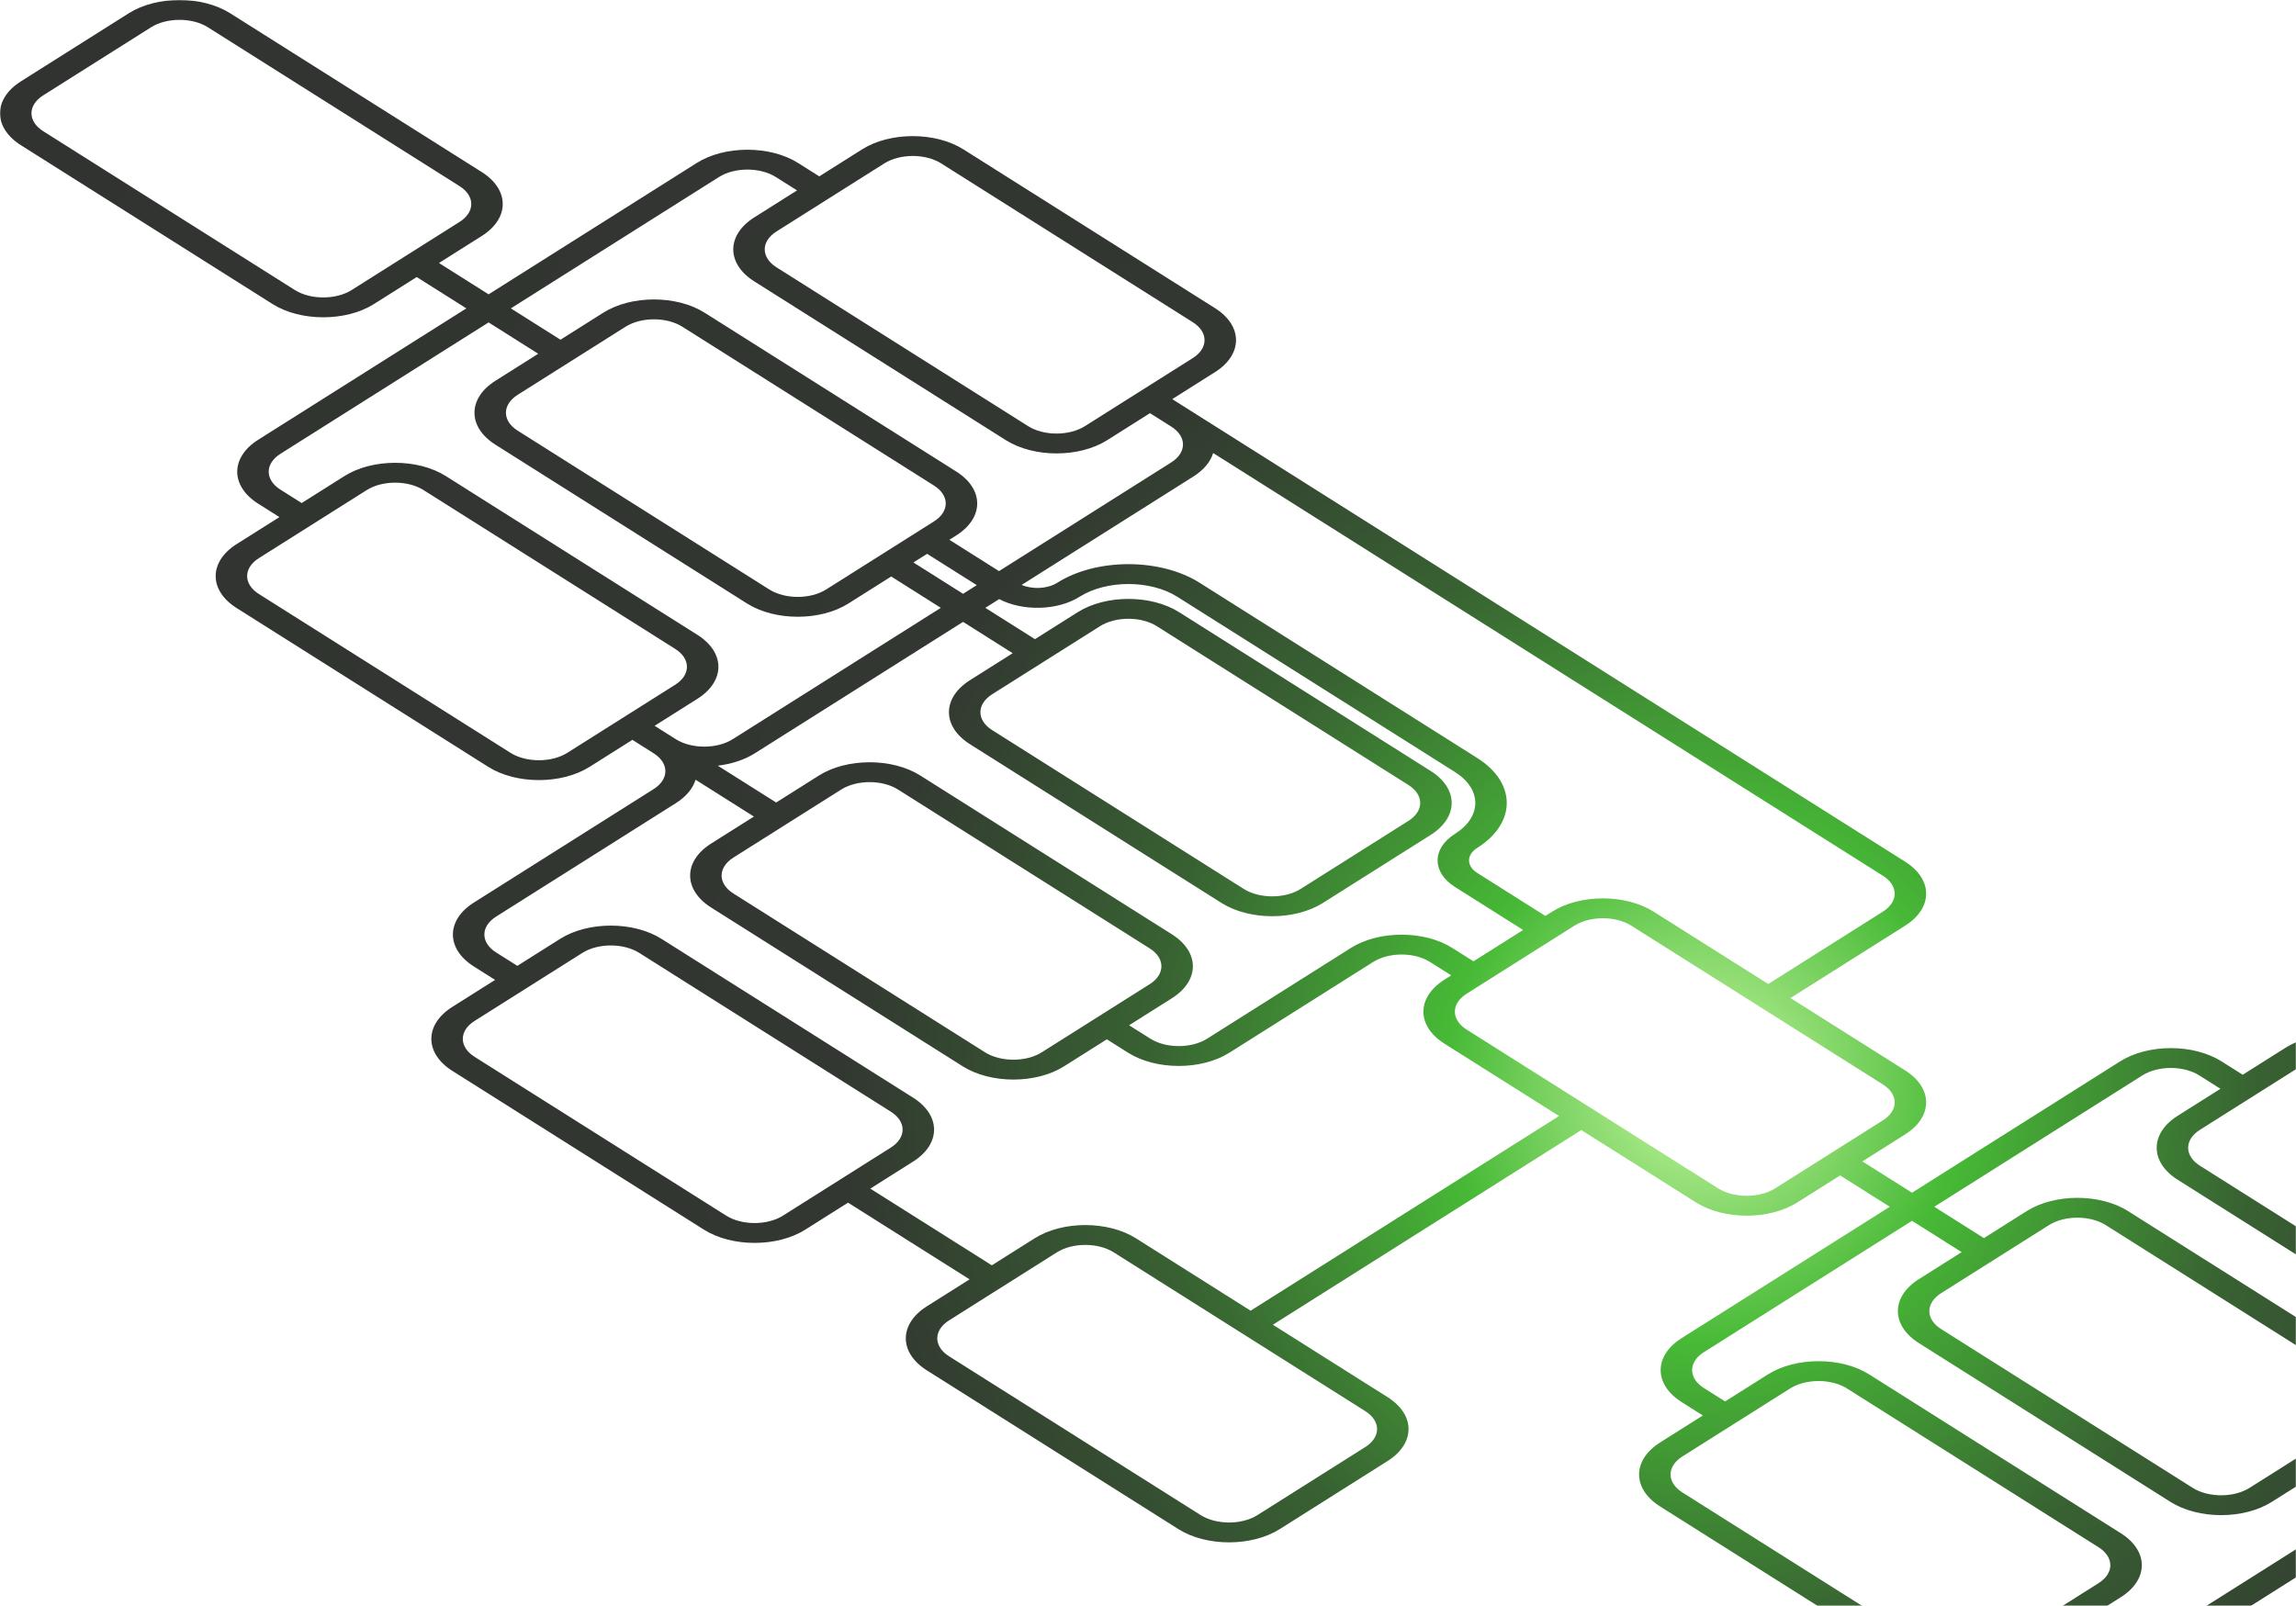 <svg width="1571" height="1099" viewBox="0 0 1571 1099" fill="none" xmlns="http://www.w3.org/2000/svg">
<mask id="mask0" mask-type="alpha" maskUnits="userSpaceOnUse" x="0" y="0" width="1571" height="1099">
<rect width="1571" height="1099" fill="#C4C4C4"/>
</mask>
<g mask="url(#mask0)">
<path fill-rule="evenodd" clip-rule="evenodd" d="M14.361 55.635C-4.787 67.722 -4.787 87.319 14.361 99.406L186.513 208.078C205.661 220.165 236.705 220.165 255.853 208.078L285.129 189.597L319.098 211.04L176.686 300.938C157.538 313.025 157.538 332.622 176.686 344.709L191.205 353.874L161.929 372.355C142.781 384.442 142.781 404.039 161.929 416.126L334.081 524.798C353.229 536.885 384.273 536.885 403.421 524.798L432.697 506.317L447.217 515.482C457.958 522.263 457.958 533.256 447.217 540.037L324.254 617.658C305.106 629.745 305.106 649.342 324.254 661.429L338.773 670.594L309.497 689.075C290.349 701.162 290.349 720.759 309.497 732.846L481.649 841.518C500.797 853.605 531.842 853.605 550.989 841.518L580.265 823.037L663.423 875.531L634.147 894.011C614.999 906.099 614.999 925.696 634.147 937.783L806.299 1046.45C825.447 1058.54 856.491 1058.54 875.639 1046.45L949.412 999.885C968.56 987.798 968.56 968.2 949.412 956.113L870.947 906.582L1082 773.356L1160.46 822.887C1179.61 834.974 1210.65 834.974 1229.8 822.887L1259.08 804.406L1293.05 825.849L1150.64 915.747C1131.49 927.834 1131.49 947.431 1150.64 959.518L1165.15 968.684L1135.88 987.164C1116.73 999.251 1116.73 1018.85 1135.88 1030.94L1308.03 1139.61C1327.18 1151.69 1358.22 1151.69 1377.37 1139.61L1395.17 1128.37L1409.69 1137.54C1428.84 1149.62 1459.88 1149.62 1479.03 1137.54L1632.92 1040.39L1666.89 1061.84L1637.61 1080.32C1618.46 1092.4 1618.46 1112 1637.61 1124.09L1809.76 1232.76C1828.91 1244.85 1859.96 1244.85 1879.1 1232.76L1952.88 1186.19C1972.02 1174.1 1972.02 1154.51 1952.88 1142.42L1780.72 1033.75C1761.58 1021.66 1730.53 1021.66 1711.38 1033.75L1682.11 1052.23L1648.14 1030.79L1790.55 940.888C1809.7 928.801 1809.7 909.203 1790.55 897.116L1776.03 887.951L1805.31 869.471C1824.46 857.384 1824.46 837.787 1805.31 825.699L1633.16 717.028C1614.01 704.941 1582.96 704.941 1563.82 717.028L1534.54 735.508L1520.02 726.343C1500.87 714.256 1469.83 714.256 1450.68 726.343L1308.27 816.241L1274.3 794.798L1303.58 776.318C1322.72 764.231 1322.72 744.633 1303.58 732.546L1225.11 683.015L1303.58 633.483C1322.72 621.396 1322.72 601.799 1303.58 589.711L802.082 273.142L831.358 254.661C850.506 242.574 850.506 222.977 831.358 210.89L659.206 102.218C640.058 90.131 609.014 90.131 589.866 102.218L560.59 120.699L546.07 111.533C526.923 99.446 495.878 99.446 476.73 111.533L334.319 201.431L300.351 179.989L329.626 161.508C348.774 149.421 348.774 129.824 329.626 117.737L157.474 9.065C138.327 -3.022 107.282 -3.022 88.134 9.065L14.361 55.635ZM1066.78 763.747L988.311 714.216C969.163 702.129 969.163 682.532 988.311 670.444L992.992 667.489L978.473 658.324C967.732 651.543 950.316 651.543 939.575 658.324L841.207 720.419C822.059 732.506 791.014 732.506 771.867 720.419L757.347 711.254L728.071 729.734C708.923 741.821 677.879 741.821 658.731 729.734L486.579 621.062C467.431 608.975 467.431 589.378 486.579 577.291L515.855 558.811L475.922 533.603C474.141 539.48 469.646 545.095 462.438 549.645L339.475 627.266C328.734 634.047 328.734 645.04 339.475 651.821L353.994 660.986L383.27 642.505C402.418 630.418 433.463 630.418 452.611 642.505L624.763 751.177C643.91 763.264 643.91 782.861 624.763 794.948L595.487 813.429L678.644 865.922L707.92 847.442C727.068 835.355 758.113 835.355 777.261 847.442L855.726 896.973L1066.78 763.747ZM531.076 549.202L560.352 530.722C579.5 518.634 610.545 518.634 629.692 530.722L801.844 639.393C820.992 651.48 820.992 671.077 801.844 683.164L772.568 701.645L787.088 710.811C797.829 717.591 815.244 717.591 825.986 710.811L924.354 648.716C943.501 636.628 974.546 636.629 993.694 648.716L1008.21 657.881L1042.18 636.438L995.579 607.02C979.662 596.972 979.661 580.681 995.579 570.633C1014.07 558.959 1014.07 540.032 995.579 528.358L805.589 408.426C787.096 396.752 757.112 396.752 738.619 408.426C723.573 417.924 699.691 418.444 683.678 409.987L674.19 415.976L708.158 437.419L737.434 418.938C756.582 406.851 787.626 406.851 806.774 418.938L978.926 527.61C998.074 539.697 998.074 559.294 978.926 571.381L905.153 617.95C886.005 630.038 854.96 630.038 835.813 617.95L663.661 509.279C644.513 497.192 644.513 477.595 663.661 465.508L692.937 447.027L658.969 425.584L516.557 515.482C509.348 520.033 500.454 522.87 491.143 523.994L531.076 549.202ZM462.437 505.874C473.179 512.654 490.594 512.654 501.336 505.874L643.747 415.976L609.779 394.533L580.503 413.014C561.355 425.101 530.31 425.101 511.163 413.014L339.011 304.342C319.863 292.255 319.863 272.658 339.011 260.571L368.287 242.09L334.319 220.648L191.907 310.546C181.165 317.326 181.165 328.32 191.907 335.1L206.426 344.266L235.702 325.785C254.85 313.698 285.895 313.698 305.042 325.785L477.194 434.457C496.342 446.544 496.342 466.141 477.194 478.228L447.918 496.709L462.437 505.874ZM723.398 398.818C716.771 403.001 706.512 403.493 699.03 400.295L816.601 326.078C823.81 321.528 828.304 315.913 830.085 310.035L1288.35 599.32C1299.1 606.1 1299.1 617.094 1288.35 623.874L1209.89 673.406L1131.42 623.875C1112.28 611.788 1081.23 611.788 1062.08 623.875L1057.4 626.83L1010.8 597.412C1003.29 592.67 1003.29 584.983 1010.8 580.241C1037.7 563.261 1037.7 535.73 1010.8 518.749L820.81 398.818C793.911 381.837 750.297 381.837 723.398 398.818ZM649.595 369.399L683.563 390.842L801.38 316.47C812.122 309.689 812.122 298.696 801.38 291.915L786.861 282.75L757.585 301.231C738.437 313.318 707.392 313.318 688.245 301.231L516.093 192.559C496.945 180.472 496.945 160.875 516.093 148.788L545.369 130.307L530.849 121.142C520.108 114.361 502.693 114.361 491.951 121.142L349.54 211.04L383.508 232.482L412.784 214.001C431.932 201.914 462.976 201.914 482.124 214.001L654.276 322.673C673.424 334.76 673.424 354.357 654.276 366.444L649.595 369.399ZM668.342 400.451L634.374 379.008L625 384.925L658.969 406.368L668.342 400.451ZM1632.92 1021.18L1775.33 931.279C1786.07 924.499 1786.07 913.505 1775.33 906.725L1760.81 897.559L1731.53 916.04C1712.39 928.127 1681.34 928.127 1662.19 916.04L1490.04 807.369C1470.89 795.282 1470.89 775.684 1490.04 763.597L1519.32 745.117L1504.8 735.951C1494.06 729.171 1476.64 729.171 1465.9 735.951L1323.49 825.849L1357.46 847.292L1386.73 828.811C1405.88 816.724 1436.93 816.724 1456.07 828.811L1628.23 937.483C1647.37 949.57 1647.37 969.167 1628.23 981.254L1598.95 999.734L1632.92 1021.18ZM1583.73 1009.34L1554.45 1027.82C1535.31 1039.91 1504.26 1039.91 1485.11 1027.82L1312.96 919.152C1293.81 907.065 1293.81 887.468 1312.96 875.381L1342.24 856.9L1308.27 835.457L1165.86 925.355C1155.12 932.136 1155.12 943.13 1165.86 949.91L1180.38 959.075L1209.65 940.595C1228.8 928.507 1259.84 928.507 1278.99 940.595L1451.14 1049.27C1470.29 1061.35 1470.29 1080.95 1451.14 1093.04L1410.39 1118.76L1424.91 1127.93C1435.65 1134.71 1453.07 1134.71 1463.81 1127.93L1617.7 1030.79L1583.73 1009.34ZM29.582 89.798C18.84 83.017 18.84 72.024 29.582 65.243L103.355 18.674C114.096 11.893 131.512 11.893 142.253 18.674L314.405 127.345C325.147 134.126 325.147 145.119 314.405 151.9L240.632 198.469C229.891 205.25 212.475 205.25 201.734 198.469L29.582 89.798ZM1652.83 1114.48C1642.09 1107.7 1642.09 1096.71 1652.83 1089.93L1726.6 1043.36C1737.35 1036.58 1754.76 1036.58 1765.5 1043.36L1937.66 1152.03C1948.4 1158.81 1948.4 1169.8 1937.66 1176.58L1863.88 1223.15C1853.14 1229.93 1835.73 1229.93 1824.98 1223.15L1652.83 1114.48ZM177.15 381.963C166.409 388.744 166.409 399.737 177.15 406.518L349.302 515.189C360.043 521.97 377.459 521.97 388.2 515.189L461.973 468.62C472.715 461.839 472.715 450.846 461.973 444.065L289.821 335.393C279.08 328.613 261.665 328.613 250.923 335.393L177.15 381.963ZM354.232 294.734C343.49 287.953 343.49 276.96 354.232 270.179L428.005 223.61C438.746 216.829 456.162 216.829 466.903 223.61L639.055 332.281C649.797 339.062 649.797 350.055 639.055 356.836L565.282 403.406C554.54 410.186 537.125 410.186 526.384 403.406L354.232 294.734ZM531.314 158.396C520.572 165.177 520.572 176.17 531.314 182.951L703.466 291.622C714.207 298.403 731.622 298.403 742.364 291.622L816.137 245.053C826.878 238.272 826.878 227.279 816.137 220.498L643.985 111.827C633.244 105.046 615.828 105.046 605.087 111.827L531.314 158.396ZM1151.1 1021.33C1140.36 1014.55 1140.36 1003.55 1151.1 996.773L1224.87 950.203C1235.61 943.422 1253.03 943.422 1263.77 950.203L1435.92 1058.87C1446.66 1065.66 1446.66 1076.65 1435.92 1083.43L1362.15 1130C1351.41 1136.78 1333.99 1136.78 1323.25 1130L1151.1 1021.33ZM1328.18 884.989C1317.44 891.769 1317.44 902.763 1328.18 909.544L1500.33 1018.22C1511.08 1025 1528.49 1025 1539.23 1018.22L1613.01 971.646C1623.75 964.865 1623.75 953.871 1613.01 947.091L1440.85 838.419C1430.11 831.639 1412.7 831.639 1401.95 838.419L1328.18 884.989ZM1505.26 797.76C1494.52 790.98 1494.52 779.986 1505.26 773.206L1579.04 726.636C1589.78 719.856 1607.19 719.856 1617.93 726.636L1790.09 835.308C1800.83 842.088 1800.83 853.082 1790.09 859.862L1716.31 906.432C1705.57 913.213 1688.16 913.213 1677.42 906.432L1505.26 797.76ZM324.718 698.683C313.977 705.464 313.977 716.457 324.718 723.238L496.87 831.909C507.612 838.69 525.027 838.69 535.768 831.909L609.542 785.34C620.283 778.559 620.283 767.566 609.542 760.785L437.389 652.114C426.648 645.333 409.233 645.333 398.491 652.114L324.718 698.683ZM501.8 611.454C491.058 604.674 491.058 593.68 501.8 586.9L575.573 540.33C586.315 533.549 603.73 533.549 614.471 540.33L786.623 649.002C797.365 655.782 797.365 666.776 786.623 673.556L712.85 720.126C702.109 726.906 684.693 726.906 673.952 720.126L501.8 611.454ZM678.882 475.116C668.14 481.896 668.14 492.89 678.882 499.67L851.034 608.342C861.775 615.123 879.191 615.123 889.932 608.342L963.705 561.773C974.447 554.992 974.446 543.998 963.705 537.218L791.553 428.546C780.812 421.766 763.396 421.766 752.655 428.546L678.882 475.116ZM649.368 928.174C638.627 921.394 638.627 910.4 649.368 903.62L723.141 857.05C733.883 850.27 751.298 850.27 762.04 857.05L934.191 965.722C944.933 972.502 944.933 983.496 934.191 990.276L860.418 1036.85C849.677 1043.63 832.261 1043.63 821.52 1036.85L649.368 928.174ZM1003.53 680.053C992.79 686.833 992.79 697.827 1003.53 704.607L1175.68 813.279C1186.43 820.059 1203.84 820.06 1214.58 813.279L1288.35 766.709C1299.1 759.929 1299.1 748.935 1288.35 742.155L1116.2 633.483C1105.46 626.703 1088.05 626.703 1077.3 633.483L1003.53 680.053Z" fill="url(#paint0_radial)"/>
</g>
<defs>
<radialGradient id="paint0_radial" cx="0" cy="0" r="1" gradientUnits="userSpaceOnUse" gradientTransform="translate(1166 747.5) rotate(-150.377) scale(1341.31 1325.35)">
<stop stop-color="#C8F8A2"/>
<stop offset="0.133" stop-color="#47B936"/>
<stop offset="0.285" stop-color="#386132"/>
<stop offset="0.446" stop-color="#323731"/>
<stop offset="1" stop-color="#313330"/>
</radialGradient>
</defs>
</svg>
